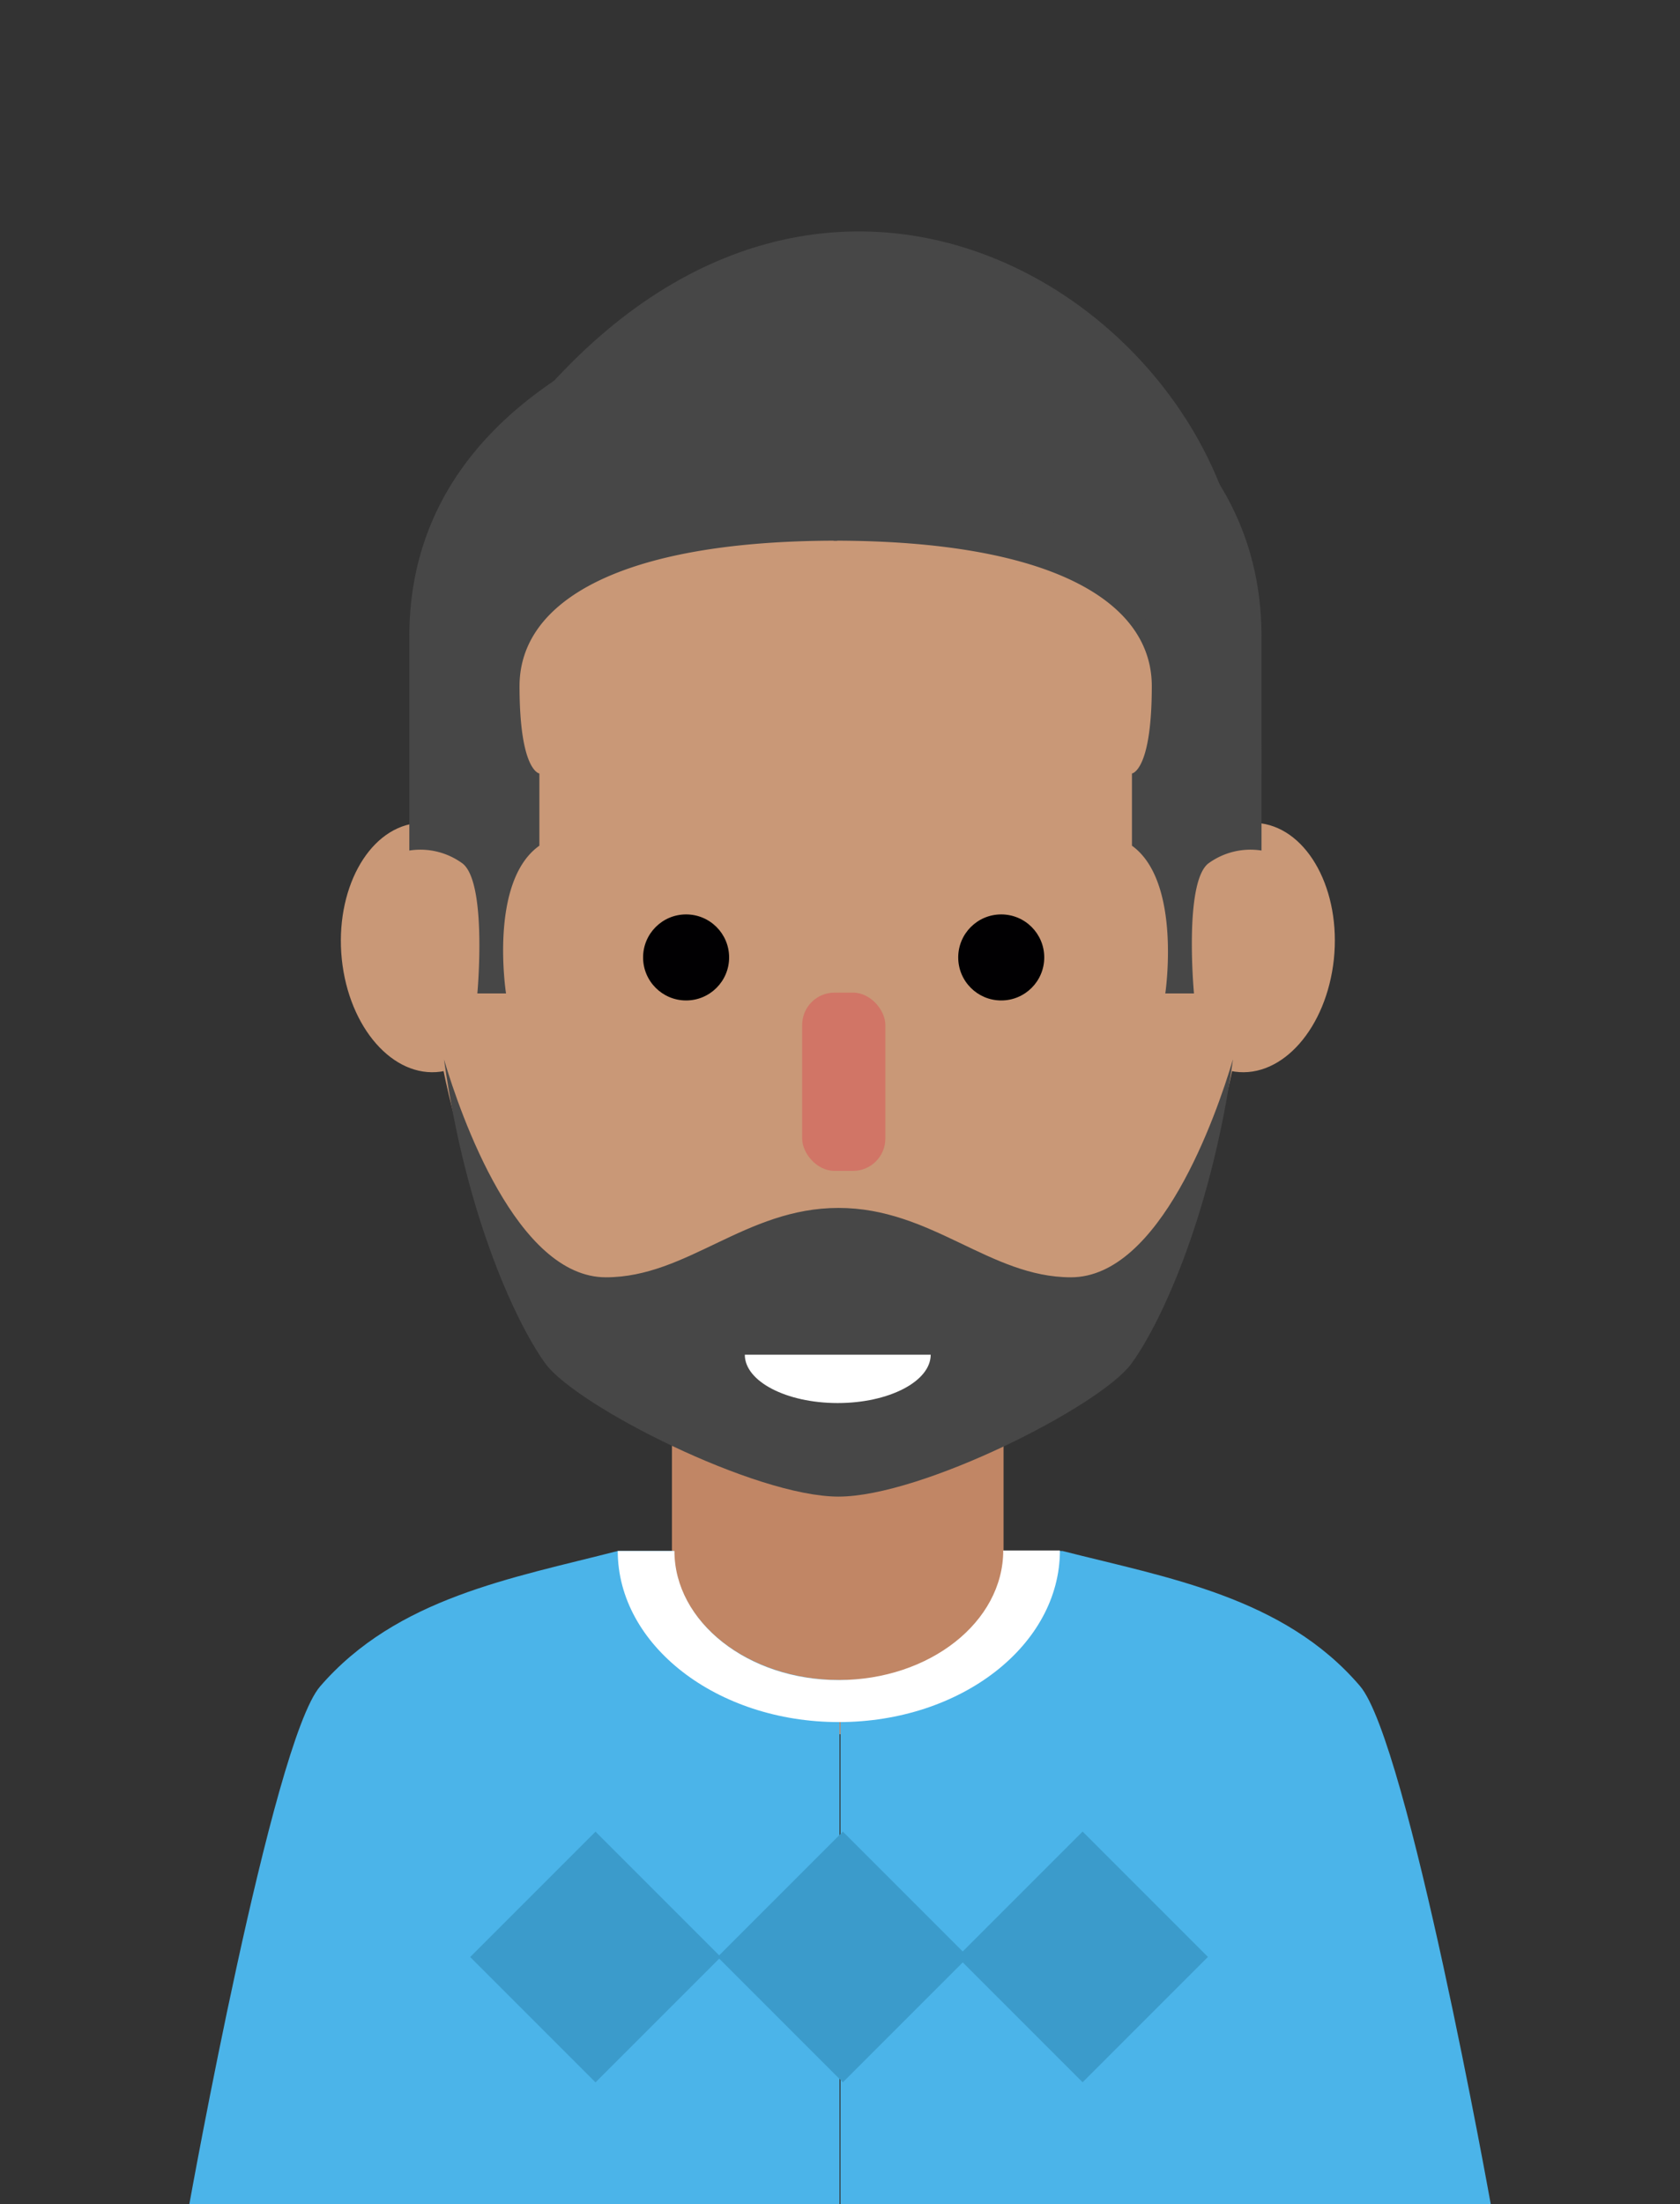 <svg id="Layer_1" data-name="Layer 1" xmlns="http://www.w3.org/2000/svg" viewBox="0 0 100.76 132.17"><rect x="0" y="0" width="100.76" height="132.17" fill="#333333" stroke="none"/><defs><style>.cls-1{fill:#c18665;}.cls-2{fill:#c99877;}.cls-3{fill:#474747;}.cls-4{fill:#4bb4e9;}.cls-5{fill:#fff;}.cls-6{fill:#010002;}.cls-7{fill:#d17566;}.cls-8{fill:#3b9bcb;}</style></defs><rect class="cls-1" x="40.3" y="82.18" width="19.89" height="21.81"/><path class="cls-2" d="M50.24,20.16c9.66,0,24.94,5.5,24.94,31.23,0,14.85-4.85,24.59-7,27.28-1.94,2.48-12.85,7.75-18,7.75Z"/><path class="cls-2" d="M80,57.52c.43-4.11-1.53-7.76-4.37-8.15S70.12,52,69.69,56.11s1.53,7.76,4.38,8.15S79.56,61.63,80,57.52Z"/><path class="cls-2" d="M50.37,20.16c-9.71,0-25.06,5.5-25.06,31.23,0,14.85,4.87,24.59,7,27.28,2,2.48,12.92,7.75,18.07,7.75Z"/><path class="cls-2" d="M20.5,57.52c-.42-4.11,1.54-7.76,4.38-8.15S30.37,52,30.8,56.11s-1.54,7.76-4.38,8.15S20.93,61.63,20.5,57.52Z"/><path class="cls-3" d="M28.63,59.57h1.72s-1.05-6.7,2-8.86V46.38s-1.19-.14-1.19-5.24,6.07-8.72,19.05-8.72V16.78s-25.66,2.77-25.66,21.4V51a4.28,4.28,0,0,1,3.21.79C29.23,53,28.63,59.57,28.63,59.57Z"/><path class="cls-3" d="M71.61,59.57H69.89s1-6.7-2-8.86V46.38s1.19-.14,1.19-5.24S63,32.42,50,32.42V16.78s25.66,2.77,25.66,21.4V51a4.28,4.28,0,0,0-3.21.79C71,53,71.61,59.57,71.61,59.57Z"/><path class="cls-3" d="M74.08,31.94c-4-16.33-28.18-29.15-45.2-3.52-1.09,5,3.66,7.42,3.66,7.42s3.18-7.42,17.74-4c7.25-1.58,14.32-2.76,17.58,3.94S74.08,31.94,74.08,31.94Z"/><path class="cls-3" d="M64.23,76.59c-4.87,0-8.35-4.16-13.94-4.16s-9.07,4.16-13.95,4.16c-5.34,0-8.7-9.67-9.71-13.06C28,73.29,31.16,79.67,32.74,81.8c1.9,2.53,12.55,7.94,17.55,7.94h0c5,0,15.65-5.41,17.54-7.94,1.59-2.13,4.75-8.52,6.12-18.28C72.94,66.9,69.58,76.59,64.23,76.59Z"/><path class="cls-4" d="M60.33,93h3.39C70,94.6,77,95.76,81.56,101.09c2.87,3.32,7.85,31.08,7.85,31.08h-39V100.74C55.88,100.74,60.33,97.26,60.33,93Z"/><path class="cls-4" d="M40.43,93H37.05c-6.32,1.63-13.24,2.79-17.85,8.12-2.87,3.32-7.85,31.08-7.85,31.08h39V100.74C44.89,100.74,40.43,97.26,40.43,93Z"/><path class="cls-5" d="M50.31,103.26c7.32,0,13.26-4.61,13.26-10.29h-3.4c0,4.28-4.41,7.76-9.86,7.77S40.45,97.25,40.45,93h-3.4C37.05,98.65,43,103.26,50.31,103.26Z"/><circle class="cls-6" cx="41.15" cy="57.41" r="2.58"/><circle class="cls-6" cx="60.05" cy="57.41" r="2.58"/><rect class="cls-7" x="48.11" y="59.52" width="4.99" height="10.69" rx="1.94"/><rect class="cls-8" x="45.24" y="112.03" width="10.63" height="10.63" transform="translate(97.78 -1.38) rotate(45)"/><rect class="cls-8" x="30.41" y="112.03" width="10.63" height="10.63" transform="translate(93.43 9.11) rotate(45)"/><rect class="cls-8" x="59.62" y="112.03" width="10.63" height="10.63" transform="translate(101.99 -11.55) rotate(45)"/><path class="cls-5" d="M50.24,84.13c3.08,0,5.58-1.3,5.58-2.9H44.67C44.67,82.83,47.16,84.13,50.24,84.13Z"/></svg>